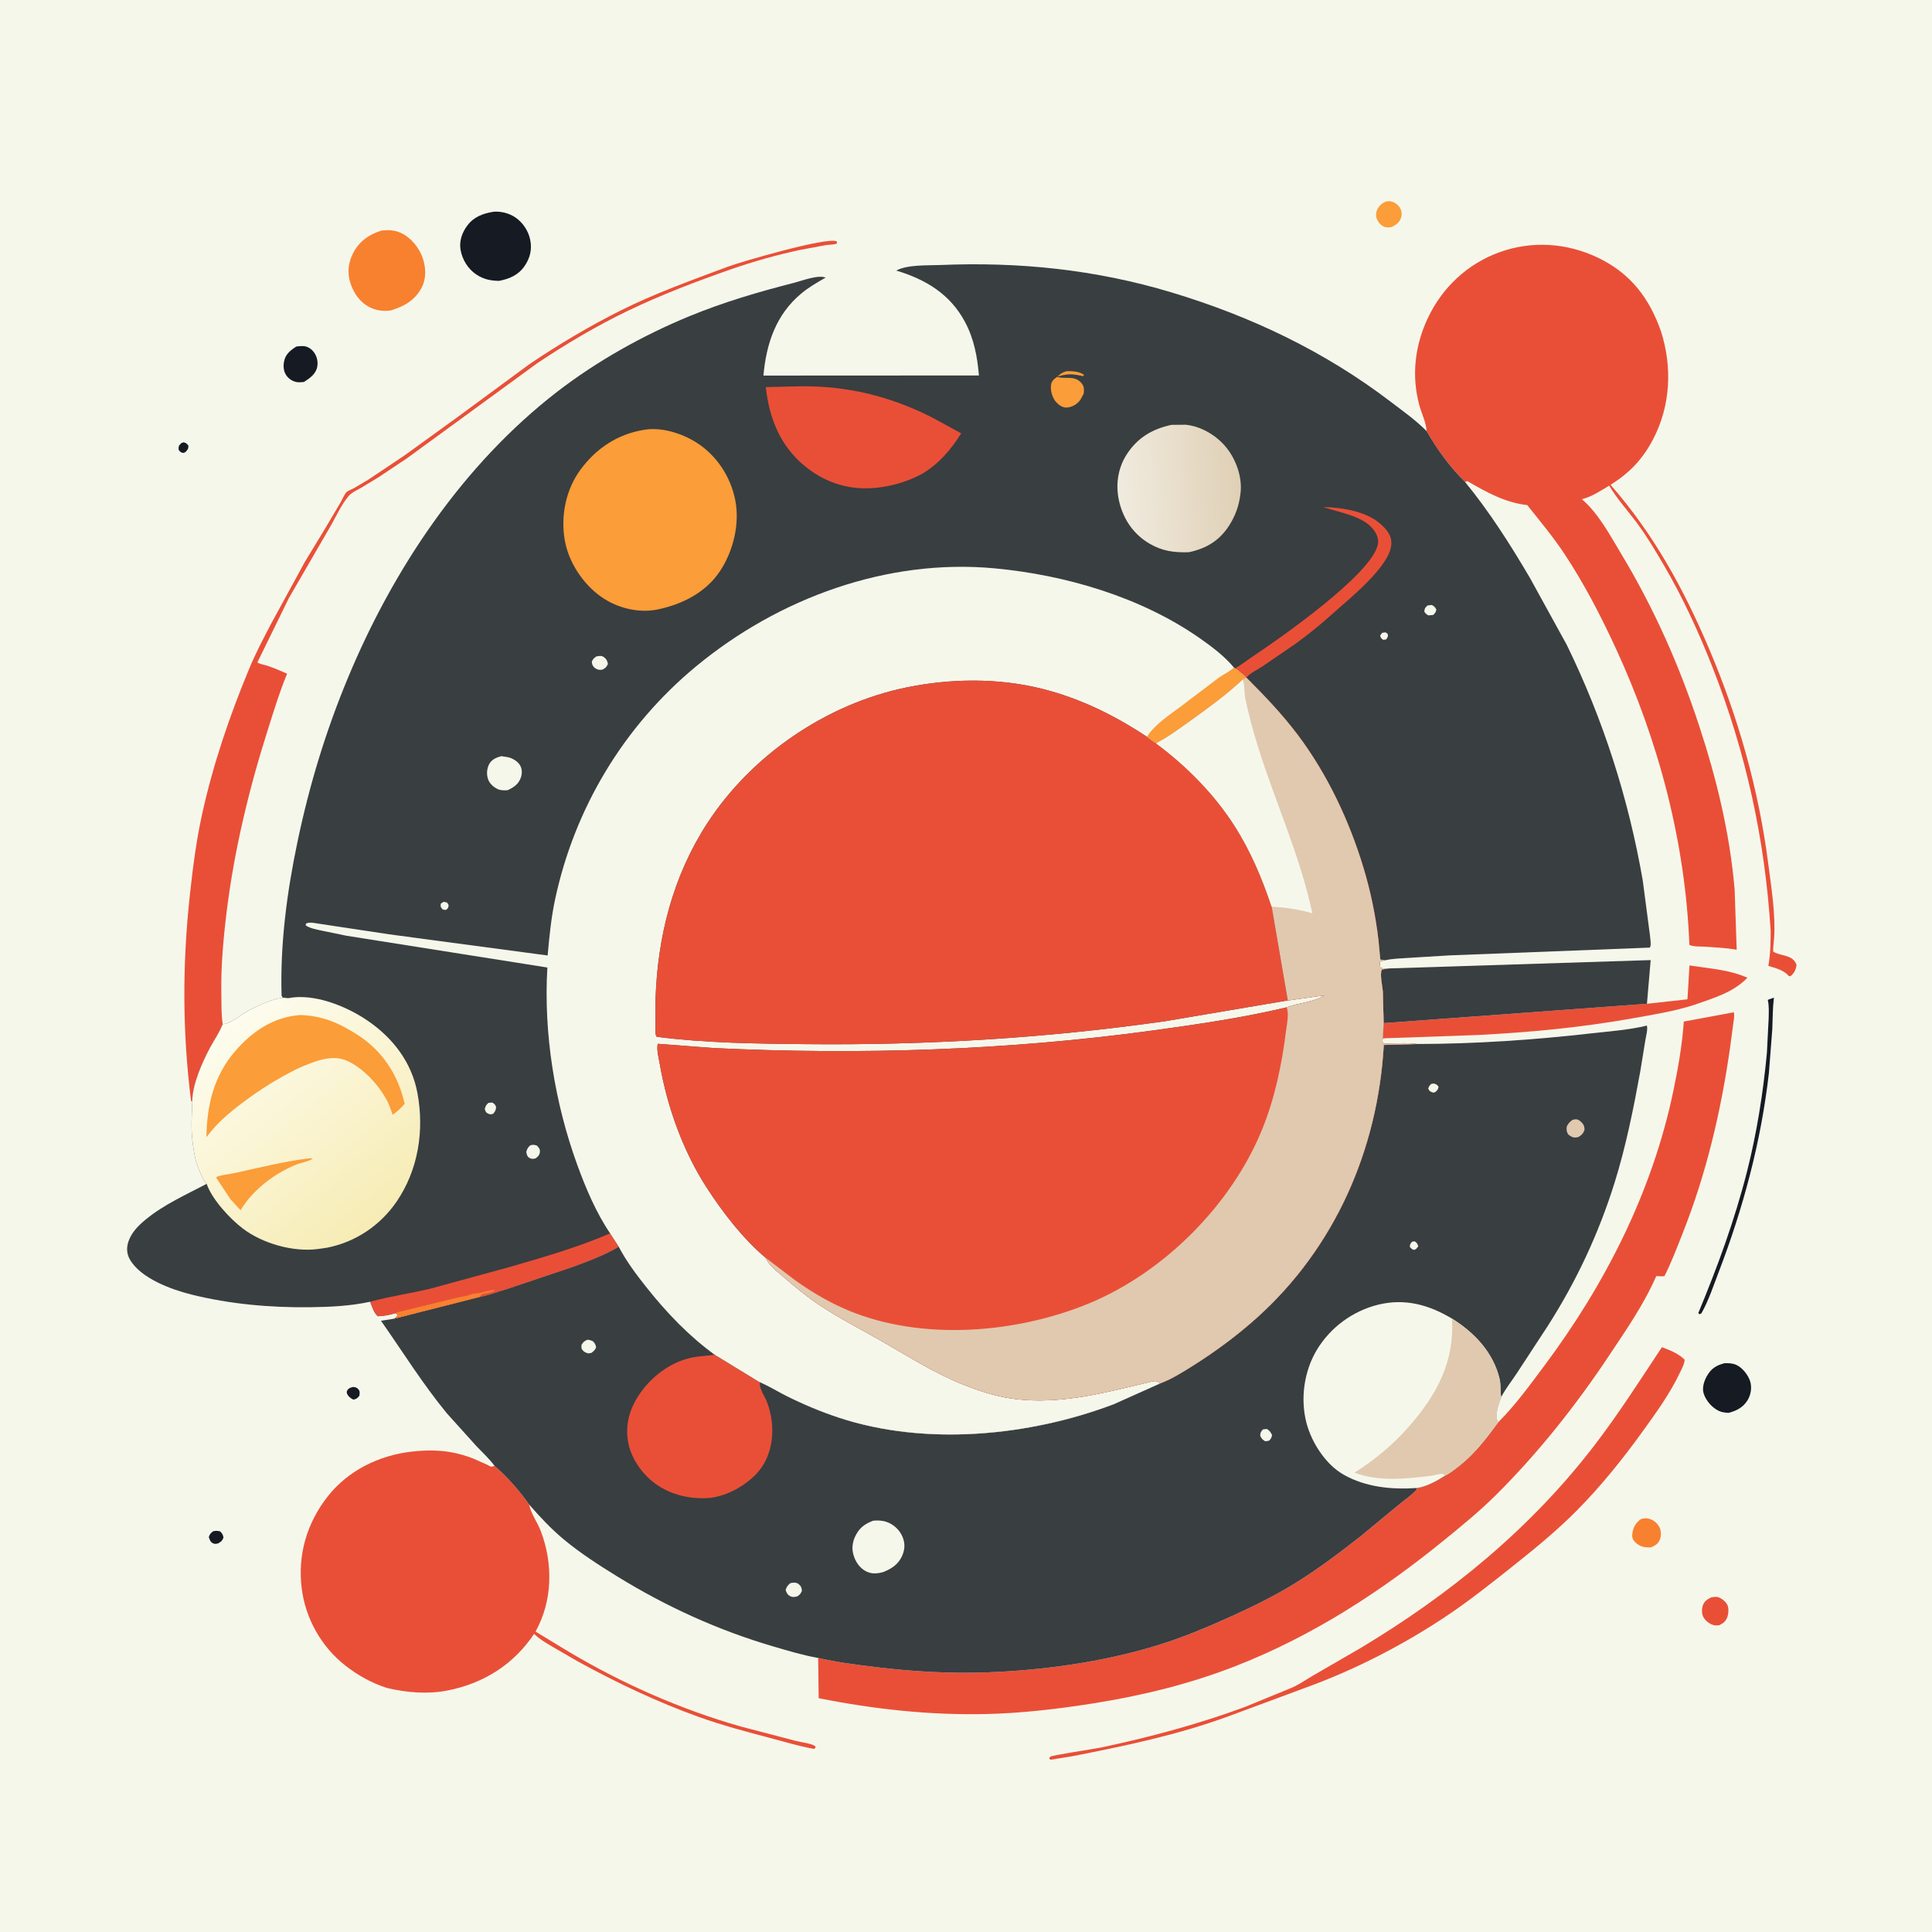 <?xml version="1.0" encoding="utf-8" ?>
<svg xmlns="http://www.w3.org/2000/svg" xmlns:xlink="http://www.w3.org/1999/xlink" width="512" height="512">
	<rect width="100%" height="100%" fill="#333333" stroke="none"/>
	<path fill="#F6F7EB" transform="scale(0.667 0.667)" d="M-0 -0L768 0L768 768L-0 768L0 -0Z"/>
	<path fill="#151A23" transform="scale(0.667 0.667)" d="M72.043 176.062L72.952 175.722C74.06 176.068 74.133 176.173 74.869 177.082C74.807 178.52 74.593 178.57 73.688 179.617L72.914 179.948C71.7 179.786 71.755 179.643 70.954 178.688C70.963 177.056 70.991 177.158 72.043 176.062Z"/>
	<path fill="#151A23" transform="scale(0.667 0.667)" d="M140.364 551.062C141.272 551.176 141.801 551.261 142.433 552.04C143.124 552.892 142.886 553.598 142.764 554.585C141.879 555.607 141.815 555.74 140.438 556.1C139.425 555.628 138.443 554.946 137.975 553.894C137.714 553.309 137.652 552.956 138.024 552.375C138.651 551.395 139.325 551.335 140.364 551.062Z"/>
	<path fill="#151A23" transform="scale(0.667 0.667)" d="M84.577 608.437C85.744 608.118 86.313 608.194 87.46 608.438C88.361 609.408 88.511 609.592 88.801 610.875C88.244 612.306 88.041 612.339 86.812 613.147C85.982 613.413 85.381 613.577 84.562 613.142C83.527 612.594 83.301 611.714 82.964 610.688C83.375 609.48 83.662 609.274 84.577 608.437Z"/>
	<path fill="#FB9D38" transform="scale(0.667 0.667)" d="M550.645 80.062C551.408 79.958 552.097 79.838 552.853 80.053C554.214 80.442 555.598 81.408 556.287 82.662C556.963 83.894 557.05 85.298 556.618 86.625C556.039 88.403 554.554 89.438 552.946 90.188C551.973 90.367 551.099 90.507 550.143 90.157C548.714 89.634 547.681 88.444 547.083 87.069C546.601 85.957 546.607 84.73 547.054 83.608C547.74 81.885 548.984 80.791 550.645 80.062Z"/>
	<path fill="#E94F37" transform="scale(0.667 0.667)" d="M679.843 634.688C680.62 634.522 681.521 634.375 682.312 634.509C683.698 634.744 685.413 636.147 686.128 637.32C686.948 638.665 686.828 640.912 686.341 642.352C685.744 644.119 684.706 644.97 683.062 645.73C682.24 645.817 681.654 645.872 680.836 645.671C679.298 645.292 677.577 643.936 676.815 642.562C676.073 641.226 676.08 639.264 676.582 637.835C677.167 636.169 678.333 635.443 679.843 634.688Z"/>
	<path fill="#F8812F" transform="scale(0.667 0.667)" d="M651.972 603.562C652.799 603.305 653.59 603.143 654.455 603.275C656.462 603.582 658.072 604.699 659.136 606.429C659.995 607.826 660.113 609.865 659.599 611.393C658.959 613.295 657.877 613.913 656.137 614.752C655.315 614.832 654.533 614.827 653.71 614.73C651.898 614.515 650.153 613.535 649.087 612.023C648.275 610.869 648.463 609.757 648.707 608.438C649.087 606.375 650.288 604.742 651.972 603.562Z"/>
	<path fill="#151A23" transform="scale(0.667 0.667)" d="M117.769 137.669C118.744 137.535 119.756 137.454 120.739 137.534C122.357 137.667 123.807 138.705 124.751 139.989C125.938 141.603 126.411 143.725 126.053 145.692C125.523 148.599 123.087 150.276 120.775 151.758C119.876 151.838 118.917 151.961 118.02 151.825C116.292 151.564 114.657 150.507 113.694 149.047C112.63 147.435 112.502 145.4 112.873 143.552C113.448 140.687 115.421 139.158 117.769 137.669Z"/>
	<path fill="#151A23" transform="scale(0.667 0.667)" d="M704.819 396.366L704.772 396.729C704.283 400.721 704.339 404.844 704.165 408.869L702.828 426.178C699.759 453.361 692.638 479.982 682.844 505.475C680.784 510.838 678.826 516.834 675.991 521.812L675.141 522.188L674.779 521.662C682.433 503.249 689.233 484.726 694.144 465.375C698.024 450.088 700.539 434.08 702.017 418.395L702.715 404.812C702.755 402.362 702.954 399.635 702.361 397.26L704.819 396.366Z"/>
	<path fill="#151A23" transform="scale(0.667 0.667)" d="M685.219 541.611C686.793 541.592 688.347 541.627 689.812 542.276C692.299 543.377 694.654 546.382 695.406 548.959C696.105 551.354 695.649 554.153 694.372 556.27C692.621 559.174 689.966 560.531 686.791 561.358C685.502 561.274 684.109 561.15 682.931 560.581C680.237 559.278 677.906 556.648 676.948 553.825C676.153 551.481 677.015 548.808 678.178 546.729C679.866 543.711 681.982 542.445 685.219 541.611Z"/>
	<path fill="#151A23" transform="scale(0.667 0.667)" d="M196.095 84.127C199.034 83.912 202.089 84.647 204.562 86.259C207.648 88.269 209.906 91.633 210.65 95.224C211.443 99.055 210.648 102.444 208.436 105.684C205.974 109.289 202.379 110.83 198.249 111.596C194.844 111.514 192.198 110.996 189.31 109.103C185.961 106.908 183.659 103.156 182.984 99.234C182.389 95.777 183.594 92.401 185.655 89.636C188.283 86.108 191.944 84.806 196.095 84.127Z"/>
	<path fill="#F8812F" transform="scale(0.667 0.667)" d="M151.682 91.586C154.418 91.31 156.878 91.4 159.407 92.59C163.378 94.459 166.668 98.596 168.029 102.733C169.275 106.522 169.393 110.899 167.438 114.473C164.724 119.432 160.543 121.704 155.343 123.325C152.499 123.808 149.398 123.371 146.825 122.046C142.995 120.073 140.581 116.58 139.25 112.569C137.859 108.376 138.362 104.187 140.43 100.312C142.855 95.767 146.824 93.013 151.682 91.586Z"/>
	<path fill="#E94F37" transform="scale(0.667 0.667)" d="M670.414 397.05L670.493 396.478L671.258 383.591C678.979 384.79 687.075 385.256 694.282 388.465C688.529 394.461 680.625 396.59 672.987 399.304C664.993 401.847 657.098 403.087 648.897 404.557C628.387 408.232 607.768 410.175 586.969 411.235L549.431 412.555L549.75 406.502L654.359 398.814L670.414 397.05Z"/>
	<path fill="#E94F37" transform="scale(0.667 0.667)" d="M660.308 535.259C663.465 536.415 666.911 537.823 669.336 540.206C669.334 541.785 668.116 544.008 667.437 545.438C663.491 553.743 657.845 561.528 652.477 568.964C644.627 579.837 636.139 590.389 626.71 599.944C618.568 608.195 609.391 615.664 600.315 622.861C592.241 629.265 584.052 635.773 575.503 641.535C557.71 653.528 537.971 663.645 517.786 670.894L488.062 681.912C467.949 689.316 446.884 693.698 425.913 697.804L417.375 699.171L416.816 698.625C417.003 698.395 417.13 698.099 417.377 697.936C418.287 697.334 434.804 694.881 437.537 694.302C456.869 690.206 476.069 685.066 494.625 678.202L512.303 670.951C515.666 669.686 518.605 667.505 521.714 665.718L540.904 654.6C576.269 633.334 608.04 607.373 633.331 574.469C643.059 561.814 651.504 548.539 660.308 535.259Z"/>
	<path fill="#393E41" transform="scale(0.667 0.667)" d="M551.697 384.778L655.841 381.462L654.359 398.814L549.75 406.502L549.429 394.147C549.277 391.853 548.141 387.216 549.009 385.221L551.697 384.778Z"/>
	<path fill="#E94F37" transform="scale(0.667 0.667)" d="M76.394 437.575L75.927 437.522C72.448 410.167 72.443 383.195 75.416 355.783C76.58 345.057 77.938 334.252 80.251 323.706C84.622 303.776 91.214 284.41 99.047 265.594C101.572 259.529 104.646 253.692 107.686 247.877L121.086 223.312L129.397 209.627L135.377 199.502C135.981 198.468 136.877 196.291 137.714 195.514C138.319 194.952 139.824 194.387 140.597 193.969L146.374 190.551L160.714 180.952L182.252 165.377L210.375 144.674C221.848 136.908 234.176 129.592 246.562 123.387C260.203 116.555 274.682 111.388 288.937 106.047C294.331 104.026 328.502 94.066 332.438 95.884L332.558 96.748C331.351 97.258 329.479 97.18 328.123 97.392L317.998 99.272C308.746 101.25 299.373 103.869 290.438 106.989C276.524 111.848 262.497 117.2 249.212 123.606C236.967 129.512 224.77 136.741 213.468 144.302L161.586 182.159L150.632 189.469L143.482 193.809C141.917 194.705 139.726 195.665 138.559 197.027C135.536 200.555 133.372 205.593 130.983 209.625L114.81 237.558L102.264 263.174C102.989 263.828 105.238 264.163 106.239 264.505C108.912 265.418 111.498 266.528 114.078 267.675C111.129 274.716 108.847 282.287 106.529 289.564C99.02 313.133 93.079 337.625 90.062 362.184C88.724 373.08 87.744 383.988 87.941 394.977C88.009 398.773 87.903 402.767 88.429 406.524L88.49 406.919C87.241 410.159 85.128 413.184 83.477 416.245C80.388 421.974 76.416 430.932 76.394 437.575Z"/>
	<path fill="#E94F37" transform="scale(0.667 0.667)" d="M153.786 670.665C147.696 668.72 142.298 665.713 137.252 661.786C127.705 654.356 121.348 643.053 119.868 631.04C118.219 617.664 121.932 605.091 130.226 594.527C138.312 584.227 150.646 578.224 163.555 576.755C169.094 576.125 174.737 576.062 180.221 577.188C182.855 577.729 185.452 578.504 187.959 579.477L193.388 581.877C193.83 582.082 194.789 582.698 195.188 582.719C195.633 582.742 196.054 582.511 196.488 582.408C201.429 586.701 206.526 592.416 210.251 597.795L210.311 598.105C211.074 601.576 213.594 604.958 214.88 608.356C219.764 621.266 219.598 635.954 212.782 648.257L226.005 656.289C247.358 668.966 270.466 679.198 294.373 685.982L316.507 691.781C318.135 692.186 322.582 692.735 323.812 693.744C323.976 693.878 323.999 694.123 324.092 694.312L323.438 694.882C317.557 693.808 311.775 692.069 306 690.542C296.435 688.012 287.016 685.53 277.688 682.18C261.093 676.219 245.283 668.707 229.833 660.254L220.052 654.594C217.342 652.98 214.472 651.39 212.211 649.165C204.104 661.331 192.119 668.86 177.832 671.659C169.886 673.216 161.617 672.515 153.786 670.665Z"/>
	<path fill="#E94F37" transform="scale(0.667 0.667)" d="M688.869 402.192C689.243 403.64 688.82 405.387 688.638 406.854L687.433 415.918C683.777 441.591 678.002 466.192 668.422 490.33C666.214 495.893 664.028 501.695 661.312 507.029C660.216 507.159 659.165 507.077 658.069 507.006C653.086 518.385 646.164 528.289 639.321 538.584C626.253 558.244 610.974 577.537 594.188 594.172C587.865 600.437 580.823 606.186 573.926 611.807C548.676 632.384 521.502 649.992 491.086 661.894C472.885 669.015 453.93 673.664 434.653 676.734C420.51 678.987 406.056 680.695 391.727 681.02C369.361 681.526 347.182 679.083 325.272 674.724L325.069 658.733C332.454 660.438 340.286 661.433 347.803 662.345C362.692 664.15 377.497 665.018 392.495 664.448C414.598 663.609 437.826 660.392 459 653.979C469.519 650.794 479.592 646.572 489.582 642.029C498.031 638.187 506.386 634.087 514.296 629.214C523.458 623.571 532.067 617.057 540.531 610.43L555.331 598.207C557.868 596.094 560.712 594.207 562.956 591.781L562.836 591.212C566.665 590.728 570.919 588.374 574.137 586.294C576.023 585.388 577.722 583.993 579.375 582.722C585.833 577.755 590.458 571.593 595.242 565.105C602.02 558.387 607.739 550.442 613.442 542.825C637.792 510.295 656.492 473.469 664.838 433.502C666.732 424.433 668.378 415.136 668.999 405.885L688.869 402.192Z"/>
	<path fill="#E94F37" transform="scale(0.667 0.667)" d="M566.81 171.279C566.68 167.98 564.786 164.213 563.915 160.993C560.772 149.383 562.123 137.513 567.173 126.653C572.904 114.327 582.98 104.826 595.79 100.206C608.707 95.547 622.564 96.487 634.929 102.406C647.861 108.597 655.399 118.544 660.005 131.846C664.458 146.001 663.738 161.139 656.87 174.401C652.735 182.385 647.484 187.865 639.909 192.634C657.088 212.259 668.975 234.023 679.111 257.915C690.709 285.251 698.747 313.661 702.549 343.14C703.78 352.685 705.505 363.131 704.88 372.748L704.613 375.64C704.547 376.46 704.476 377.247 704.52 378.07C707.462 380.019 712.445 379.137 713.803 383.438C713.525 385.31 712.869 386.656 711.385 387.877L710.649 387.75C708.881 385.473 705.244 384.571 702.598 383.777C703.436 378.977 703.503 374.725 703.516 369.884C701.267 333.617 693.697 298.942 680.407 265.112C674.926 251.16 668.649 237.479 661.067 224.53C657.769 218.898 654.305 213.056 650.413 207.822C646.737 202.878 642.489 198.255 639.358 192.95C636.046 194.956 632.634 197.226 628.867 198.25L628.5 198.344C635.121 203.931 639.895 213.019 644.347 220.425C657.332 242.031 667.241 264.467 675.103 288.366C682.059 309.508 687.329 331.253 689.203 353.494L690.02 377.332C685.881 376.62 681.697 376.418 677.512 376.145C675.668 376.024 672.829 376.212 671.221 375.415C669.654 334.729 659.032 294.527 642.002 257.625C636.07 244.771 629.465 231.99 621.646 220.168C617.116 213.319 611.901 207.097 606.797 200.685C597.952 199.686 590.541 195.522 583.003 191.164L582.095 191.486C576.045 185.519 571.046 178.616 566.81 171.279Z"/>
	<path fill="#393E41" transform="scale(0.667 0.667)" d="M654.344 407.478C654.717 409.171 654.025 411.471 653.746 413.182L651.732 425.553C649.059 440.282 646.018 455.431 641.557 469.728C635.224 490.026 626.368 508.995 614.913 526.891L602.6 545.706C600.584 548.773 598.131 551.812 596.469 555.076C595.464 557.656 593.813 562.04 595.037 564.77L595.242 565.105C590.458 571.593 585.833 577.755 579.375 582.722C577.722 583.993 576.023 585.388 574.137 586.294C570.919 588.374 566.665 590.728 562.836 591.212L562.956 591.781C560.712 594.207 557.868 596.094 555.331 598.207L540.531 610.43C532.067 617.057 523.458 623.571 514.296 629.214C506.386 634.087 498.031 638.187 489.582 642.029C479.592 646.572 469.519 650.794 459 653.979C437.826 660.392 414.598 663.609 392.495 664.448C377.497 665.018 362.692 664.15 347.803 662.345C340.286 661.433 332.454 660.438 325.069 658.733C319.147 657.696 313.132 655.882 307.373 654.197C285.404 647.768 264.67 638.326 245.215 626.328C237.865 621.794 230.585 617.122 223.938 611.585C218.918 607.403 214.541 602.705 210.251 597.795C206.526 592.416 201.429 586.701 196.488 582.408C194.411 579.583 191.717 577.113 189.296 574.579L177.551 561.542C167.989 549.925 159.994 537.073 151.373 524.761L156.573 523.941L190.378 515.337C194.092 514.624 197.884 513.19 201.521 512.108L227.331 503.435C233.627 501.11 240.072 498.773 245.845 495.319C248.905 501.177 252.984 506.586 257.101 511.75C265.062 521.734 273.672 530.743 284.023 538.289L301.529 548.99L301.967 549.172L302.333 549.332C305.805 550.876 309.075 552.916 312.478 554.618C319.199 557.979 326.156 560.9 333.293 563.257C367.716 574.624 408.956 570.624 442.469 557.925L460.974 549.636C465.465 547.977 469.905 545.174 473.953 542.626C482.793 537.062 491.346 530.76 499.133 523.788C530.388 495.804 547.444 456.725 549.801 415.167L562.467 414.838L562.951 414.797C586.031 414.778 609.486 413.171 632.415 410.556C639.596 409.737 647.332 409.212 654.344 407.478Z"/>
	<path fill="#F6F7EB" transform="scale(0.667 0.667)" d="M561.103 493.312L562.13 493.216C563.075 493.931 563.112 494.061 563.51 495.188L562.688 496.185L561.914 496.614C560.907 496.386 560.829 496.157 560.127 495.375C560.253 494.219 560.315 494.178 561.103 493.312Z"/>
	<path fill="#F6F7EB" transform="scale(0.667 0.667)" d="M568.607 430.688L569.63 430.483C570.771 430.861 570.887 430.844 571.573 431.812C571.296 433.042 571.134 433.106 570.188 433.966L569.414 434.118C568.172 433.646 568.104 433.705 567.46 432.562C567.718 431.595 567.905 431.421 568.607 430.688Z"/>
	<path fill="#F6F7EB" transform="scale(0.667 0.667)" d="M501.769 567.938C502.311 567.798 502.88 567.814 503.438 567.784C504.511 568.488 504.866 569.039 505.418 570.188C505.131 571.391 505.059 571.547 504.188 572.422C503.701 572.546 503.185 572.583 502.688 572.648C501.552 571.924 501.208 571.616 500.683 570.375C500.815 569.059 500.916 568.963 501.769 567.938Z"/>
	<path fill="#F6F7EB" transform="scale(0.667 0.667)" d="M233.357 532.312C234.252 532.344 234.67 532.53 235.5 532.841C236.383 533.702 236.578 534.112 236.863 535.312C236.326 536.486 235.951 536.836 234.883 537.562L233.624 537.73C232.937 537.474 232.309 537.29 231.779 536.762C230.867 535.856 231.024 535.599 231.02 534.375C231.74 533.183 232.086 532.882 233.357 532.312Z"/>
	<path fill="#F6F7EB" transform="scale(0.667 0.667)" d="M313.948 629.062L314.503 628.906C315.488 628.687 316.581 628.781 317.379 629.438C318.292 630.188 318.536 630.958 318.62 632.062C318.006 633.332 317.946 633.532 316.688 634.307C315.652 634.516 314.867 634.694 313.875 634.143C312.794 633.542 312.504 632.795 312.148 631.688C312.64 630.307 312.849 630.039 313.948 629.062Z"/>
	<path fill="#E0C9AF" transform="scale(0.667 0.667)" d="M624.801 444.938C625.196 444.855 625.827 444.676 626.25 444.712C627.074 444.782 627.743 445.287 628.309 445.852C629.262 446.803 629.54 447.549 629.569 448.875C629.04 450.328 628.572 450.881 627.255 451.688C626.804 451.842 626.781 451.872 626.245 451.938C624.924 452.099 624.039 451.507 623.062 450.717C622.353 449.542 622.369 448.912 622.498 447.562C623.118 446.342 623.681 445.722 624.801 444.938Z"/>
	<path fill="#F6F7EB" transform="scale(0.667 0.667)" d="M346.923 604.202C348.652 604.032 350.552 604.091 352.203 604.665C355.043 605.652 357.367 607.773 358.561 610.55C359.644 613.068 359.564 615.483 358.501 618C357.021 621.504 354.27 623.279 350.89 624.619C349.58 624.966 348.069 625.258 346.718 625.105C344.296 624.832 342.198 623.369 340.818 621.415C339.251 619.196 338.31 616.079 338.847 613.371L338.94 612.938C339.11 612.098 339.327 611.4 339.693 610.618C341.336 607.107 343.403 605.552 346.923 604.202Z"/>
	<path fill="#E94F37" transform="scale(0.667 0.667)" d="M284.023 538.289L301.529 548.99L301.967 549.172L301.915 549.9C301.834 551.989 303.976 555.044 304.757 557.083C308.32 566.395 307.594 578.34 300.371 585.746C295.738 590.496 289.144 594.128 282.541 595.104C274.899 595.862 266.74 594.109 260.443 589.552C254.955 585.58 250.395 578.978 249.435 572.203C248.358 564.599 250.828 558.056 255.427 552.08C260.027 546.103 266.802 541.272 274.198 539.545C277.403 538.796 280.759 538.698 284.023 538.289Z"/>
	<path fill="#F6F7EB" transform="scale(0.667 0.667)" d="M562.836 591.212C552.94 591.895 542.616 590.9 533.817 585.896C526.696 581.846 521.104 573.134 519.078 565.337C516.597 555.791 518.096 544.888 523.158 536.41C528.524 527.423 537.514 520.821 547.688 518.346C558.263 515.773 567.823 518.453 576.889 523.903C585.816 529.457 593.338 537.376 595.815 547.899C596.384 550.318 595.974 552.742 596.469 555.076C595.464 557.656 593.813 562.04 595.037 564.77L595.242 565.105C590.458 571.593 585.833 577.755 579.375 582.722C577.722 583.993 576.023 585.388 574.137 586.294C570.919 588.374 566.665 590.728 562.836 591.212Z"/>
	<path fill="#E0C9AF" transform="scale(0.667 0.667)" d="M576.889 523.903C585.816 529.457 593.338 537.376 595.815 547.899C596.384 550.318 595.974 552.742 596.469 555.076C595.464 557.656 593.813 562.04 595.037 564.77L595.242 565.105C590.458 571.593 585.833 577.755 579.375 582.722C577.722 583.993 576.023 585.388 574.137 586.294C573.818 586.079 573.559 585.722 573.182 585.648C572.146 585.446 569.317 586.304 568.105 586.44C558.172 587.56 547.689 588.743 538.163 585.102C546.194 580.098 553.667 573.798 559.907 566.67C570.856 554.164 577.981 540.906 576.889 523.903Z"/>
	<path fill="#393E41" transform="scale(0.667 0.667)" d="M356.094 107.499C360.615 105.07 368.396 105.514 373.559 105.296C404.91 103.97 435.361 107.111 465.424 116.164C497.024 125.68 526.342 139.609 552.655 159.706C557.497 163.403 562.516 166.937 566.81 171.279C571.046 178.616 576.045 185.519 582.095 191.486C591.783 203.321 600.179 216.502 607.911 229.689L622.479 256.169C637.005 285.884 646.973 317.082 652.668 349.648L655.483 371.082C655.589 372.382 656.032 374.641 655.76 375.885L655.536 376.498L575.821 379.594L560.18 380.548C556.918 380.762 553.487 380.837 550.293 381.538L548.302 381.938C548.09 382.873 548.253 383.507 548.438 384.429C549.399 384.929 550.636 384.773 551.697 384.778L549.009 385.221C548.141 387.216 549.277 391.853 549.429 394.147L549.75 406.502L549.431 412.555C549.209 413.729 549.094 413.703 549.75 414.68C554.018 414.648 558.729 414.219 562.951 414.797L562.467 414.838L549.801 415.167C547.444 456.725 530.388 495.804 499.133 523.788C491.346 530.76 482.793 537.062 473.953 542.626C469.905 545.174 465.465 547.977 460.974 549.636L442.469 557.925C408.956 570.624 367.716 574.624 333.293 563.257C326.156 560.9 319.199 557.979 312.478 554.618C309.075 552.916 305.805 550.876 302.333 549.332L301.967 549.172L301.529 548.99L284.023 538.289C273.672 530.743 265.062 521.734 257.101 511.75C252.984 506.586 248.905 501.177 245.845 495.319C240.072 498.773 233.627 501.11 227.331 503.435L201.521 512.108C197.884 513.19 194.092 514.624 190.378 515.337L156.573 523.941C157.231 523.528 157.631 523.171 158.115 522.562L157.189 521.721C154.913 522.441 152.53 522.861 150.147 522.967C148.498 521.617 147.864 519.134 147.086 517.195C139.258 518.914 130.997 519.291 123 519.385C107.313 519.569 91.24 518.137 75.996 514.328C68.008 512.333 55.845 507.889 51.579 500.371C50.325 498.163 50.211 495.718 51.019 493.312C52.26 489.621 55.013 486.89 57.953 484.48C65.207 478.534 73.862 474.701 82.113 470.36C80.723 468.997 80.105 467.12 79.316 465.375C77.547 461.462 76.933 457.225 76.434 453C75.822 447.809 76.238 442.766 76.394 437.575C76.416 430.932 80.388 421.974 83.477 416.245C85.128 413.184 87.241 410.159 88.49 406.919C91.425 406.911 95.786 403.1 98.553 401.627C101.49 400.063 104.598 398.596 107.752 397.528C108.807 397.171 110.079 396.715 111.188 396.633C112.215 396.557 113.07 396.822 114.174 396.646L114.522 396.586L112.312 396.341L111.887 395.625C111.252 375.185 113.994 354.531 118.175 334.568C122.896 312.025 129.378 290.631 138.231 269.34C156.258 225.986 183.947 184.555 221.379 155.647C237.112 143.496 255.577 133.173 273.96 125.617C287.574 120.022 301.223 116.013 315.458 112.372C318.506 111.592 325.07 109.065 328.033 110.299C324.682 112.22 321.352 114.12 318.375 116.603C308.287 125.017 304.459 136.522 303.328 149.222L388.948 149.178C388.285 141.617 387.019 134.697 383.412 127.923C377.495 116.813 367.783 111.012 356.094 107.499Z"/>
	<path fill="#F6F7EB" transform="scale(0.667 0.667)" d="M549.133 251.438L550.5 251.234L551.371 251.904C551.599 253.005 551.343 253.085 550.752 254.062L549.562 254.206C548.735 253.576 548.65 253.547 548.349 252.562L549.133 251.438Z"/>
	<path fill="#F6F7EB" transform="scale(0.667 0.667)" d="M176.206 358.312C176.66 358.347 177.198 358.516 177.645 358.617L178.258 359.625C178.087 360.795 178.081 360.761 177.188 361.542L175.946 361.381C175.02 360.346 175.043 360.447 175.105 359.062L176.206 358.312Z"/>
	<path fill="#F6F7EB" transform="scale(0.667 0.667)" d="M567.191 240.562L568.875 240.366C569.992 241.012 570.102 241.105 570.69 242.25C570.395 243.353 570.25 243.515 569.438 244.33L567.562 244.505C566.641 244.008 566.469 243.874 565.899 243C566.059 241.529 566.187 241.545 567.191 240.562Z"/>
	<path fill="#F6F7EB" transform="scale(0.667 0.667)" d="M194.053 438.188L195.562 438.05C196.596 438.711 196.677 438.744 197.13 439.875C196.913 441.255 196.829 441.454 195.938 442.528C195.216 442.752 194.814 442.846 194.062 442.519C193.006 442.061 192.955 441.628 192.602 440.625C192.982 439.368 193.052 439.128 194.053 438.188Z"/>
	<path fill="#F6F7EB" transform="scale(0.667 0.667)" d="M210.655 455.062C211.952 454.766 212.121 454.761 213.375 455.196C214.075 456.003 214.63 456.537 214.512 457.688C214.377 459.003 213.777 459.471 212.812 460.253C211.889 460.443 211.265 460.595 210.375 460.074C209.371 459.486 209.341 458.712 209.099 457.688C209.49 456.332 209.657 456.061 210.655 455.062Z"/>
	<path fill="#F6F7EB" transform="scale(0.667 0.667)" d="M236.953 260.812C238.045 260.629 238.946 260.371 239.941 261.096C240.986 261.859 241.313 262.606 241.534 263.812C240.958 265.059 240.637 265.35 239.438 266.02L239.089 266.108C237.953 266.227 237.149 266.035 236.25 265.312C235.461 264.679 235.193 263.848 235.13 262.875C235.694 261.707 235.939 261.54 236.953 260.812Z"/>
	<path fill="#FB9D38" transform="scale(0.667 0.667)" d="M423.731 147.485C425.793 147.408 429.122 147.544 430.688 148.994C430.275 149.634 430.307 149.452 429.562 149.291C425.681 148.448 423.694 148.512 419.871 149.73C423.27 150.771 426.843 148.999 429.577 152.089C430.831 153.506 430.747 154.64 430.576 156.407L429.276 158.812C428.025 160.608 425.947 161.825 423.75 161.937C422.207 162.015 420.614 160.884 419.637 159.783C418.115 158.071 417.295 155.303 417.579 153.033C417.739 151.752 418.419 150.862 419.453 150.133C420.301 149.535 419.859 149.94 420.45 149.365C421.523 148.32 422.301 147.923 423.731 147.485Z"/>
	<path fill="#F6F7EB" transform="scale(0.667 0.667)" d="M199.194 300.435L201.905 300.866C203.742 301.305 205.839 302.549 206.743 304.27C207.459 305.633 207.473 307.374 206.992 308.812C206.082 311.534 204.164 312.813 201.707 313.955C200.273 314.049 198.952 314.104 197.625 313.462C196.029 312.69 194.497 311.283 193.908 309.577C193.238 307.636 193.409 305.325 194.404 303.524C195.424 301.676 197.273 300.966 199.194 300.435Z"/>
	<path fill="#E94F37" transform="scale(0.667 0.667)" d="M490.673 265.587L490.959 265.427C493.313 264.076 495.445 262.353 497.703 260.849C508.365 253.749 544.794 228.369 547.424 216.434C547.903 214.257 547.082 212.286 545.802 210.549C541.629 204.885 531.912 203.638 525.698 201.423C533.903 201.723 544.089 203.218 549.938 209.549C551.688 211.443 552.875 213.271 552.818 215.929C552.622 224.94 535.656 238.217 529.15 244.107C524.493 248.323 519.64 252.212 514.555 255.899L501.652 264.726C499.75 265.982 496.531 267.507 495.221 269.227L495.012 269.173C494.553 268.582 494.196 268.196 493.58 267.757C493.244 267.517 492.946 267.319 492.647 267.028C491.991 266.388 491.496 266.001 490.673 265.587Z"/>
	<path fill="#E94F37" transform="scale(0.667 0.667)" d="M242.422 490.036L245.845 495.319C240.072 498.773 233.627 501.11 227.331 503.435L201.521 512.108C197.884 513.19 194.092 514.624 190.378 515.337L156.573 523.941C157.231 523.528 157.631 523.171 158.115 522.562L157.189 521.721C154.913 522.441 152.53 522.861 150.147 522.967C148.498 521.617 147.864 519.134 147.086 517.195C154.82 515.082 163.001 513.905 170.837 512.052L202.33 503.444C215.922 499.521 229.4 495.638 242.422 490.036Z"/>
	<path fill="#F8812F" transform="scale(0.667 0.667)" d="M157.189 521.721C157.356 521.403 160.416 520.779 161.084 520.611L180.386 515.882C182.47 515.363 184.998 515.077 186.973 514.324C188.227 513.845 189.185 513.956 190.457 513.726L196.108 512.434L196.5 512.812C195.667 513.306 193.455 513.878 192.451 513.922C191.442 513.966 191.084 514.65 190.378 515.337L156.573 523.941C157.231 523.528 157.631 523.171 158.115 522.562L157.189 521.721Z"/>
	<defs>
		<linearGradient id="gradient_0" gradientUnits="userSpaceOnUse" x1="492.093" y1="192.288" x2="444.703" y2="195.41">
			<stop offset="0" stop-color="#E0D0B6"/>
			<stop offset="1" stop-color="#F0EBDF"/>
		</linearGradient>
	</defs>
	<path fill="url(#gradient_0)" transform="scale(0.667 0.667)" d="M465.462 168.801L471.086 168.758C477.341 169.372 483.465 173.085 487.343 177.938C491.167 182.724 493.616 189.672 492.894 195.821L492.807 196.5C492.27 201.057 490.71 205.221 488.191 209.062C484.344 214.931 479.088 218.007 472.311 219.412C466.468 219.579 461.857 218.992 456.732 216.002C450.501 212.365 446.504 206.584 444.759 199.644C443.131 193.176 443.997 186.287 447.602 180.64C451.876 173.945 457.81 170.434 465.462 168.801Z"/>
	<path fill="#E94F37" transform="scale(0.667 0.667)" d="M315.019 153.549C333.283 152.911 349.926 156.308 366.484 163.99C371.726 166.423 376.797 169.452 381.898 172.181C377.752 178.759 373.208 184.079 366.534 188.171C360.878 191.241 354.95 193.034 348.566 193.763C338.135 194.955 328.435 192.118 320.25 185.577C310.11 177.473 305.672 166.464 304.261 153.81L315.019 153.549Z"/>
	<path fill="#FB9D38" transform="scale(0.667 0.667)" d="M256.061 170.747C262.987 169.623 271.077 172.212 276.873 175.938C284.805 181.038 290.253 189.378 292.114 198.625C294.012 208.049 291.355 218.966 286.067 226.922C280.41 235.434 271.073 240.106 261.342 242.141L260.398 242.32C252.986 243.54 244.921 241.407 238.827 237.102C231.535 231.951 225.823 223.248 224.345 214.387C222.757 204.865 224.834 194.5 230.6 186.654C236.929 178.043 245.484 172.42 256.061 170.747Z"/>
	<defs>
		<linearGradient id="gradient_1" gradientUnits="userSpaceOnUse" x1="151.549" y1="483.392" x2="89.961" y2="407.194">
			<stop offset="0" stop-color="#F7ECB5"/>
			<stop offset="1" stop-color="#FDFCEE"/>
		</linearGradient>
	</defs>
	<path fill="url(#gradient_1)" transform="scale(0.667 0.667)" d="M114.522 396.586C124.777 394.575 137.547 399.745 145.905 405.419C156.032 412.294 163.537 421.971 165.835 434.191C168.638 449.104 166.215 464.77 157.587 477.404C151.066 486.953 141.15 493.586 129.75 495.767L126.466 496.235C116.592 497.582 104.33 494.112 96.424 488.083C91.368 484.227 84.214 476.526 82.113 470.36C80.723 468.997 80.105 467.12 79.316 465.375C77.547 461.462 76.933 457.225 76.434 453C75.822 447.809 76.238 442.766 76.394 437.575C76.416 430.932 80.388 421.974 83.477 416.245C85.128 413.184 87.241 410.159 88.49 406.919C91.425 406.911 95.786 403.1 98.553 401.627C101.49 400.063 104.598 398.596 107.752 397.528C108.807 397.171 110.079 396.715 111.188 396.633C112.215 396.557 113.07 396.822 114.174 396.646L114.522 396.586Z"/>
	<path fill="#FB9D38" transform="scale(0.667 0.667)" d="M122.539 460.267C123.213 460.118 123.635 460.211 124.309 460.312C122.455 461.584 119.518 461.936 117.372 462.835C108.696 466.473 100.504 472.754 95.558 480.833L91.555 476.454L85.839 467.828C86.712 466.946 91.381 466.487 92.893 466.155C102.793 463.984 112.454 461.532 122.539 460.267Z"/>
	<path fill="#FB9D38" transform="scale(0.667 0.667)" d="M119.215 403.286C127.984 403.564 134.277 406.265 141.638 410.89C151.83 417.291 158.169 426.941 160.776 438.567C159.316 440.298 157.833 441.584 156.027 442.938L154.652 439.148C151.716 432.223 144.201 423.829 137.062 421.141C131.117 418.903 123.86 422.132 118.398 424.503C110.673 428.307 103.609 432.685 96.719 437.859C91.178 442.019 86.122 446.225 82.01 451.85C82.193 439.186 84.909 427.554 93.371 417.727C100.243 409.748 108.539 404.127 119.215 403.286Z"/>
	<path fill="#F6F7EB" transform="scale(0.667 0.667)" d="M242.422 490.036C236.846 481.826 232.75 472.14 229.365 462.839C220.419 438.262 215.923 410.593 217.48 384.409L137.652 371.784L127.844 369.759C125.781 369.31 123.254 368.886 121.485 367.688L121.56 366.938C122.561 366.534 123.223 366.531 124.292 366.639L154.688 371.229L217.583 379.633L217.634 379.085C218.296 371.87 218.996 364.662 220.501 357.562C228.22 321.15 247.85 288.529 276.522 264.795C309.345 237.623 352.537 221.781 395.337 225.825C423.473 228.483 453.25 237.218 476.625 253.529C481.408 256.866 486.532 260.719 490.268 265.237L490.673 265.587C491.496 266.001 491.991 266.388 492.647 267.028C492.946 267.319 493.244 267.517 493.58 267.757C494.196 268.196 494.553 268.582 495.012 269.173C494.736 269.343 493.92 269.734 493.786 270.014C487.244 276.106 480.454 281.043 473.211 286.227C468.683 289.467 464.295 292.773 459.323 295.337C457.981 294.56 456.816 293.824 455.699 292.742C442.817 284.212 429.103 277.446 414.056 273.678C396.534 269.29 377.533 269.528 359.909 273.188C328.328 279.746 298.606 300.008 281.013 327.101C267.397 348.07 261.253 372.08 260.461 396.907L260.423 407.086C260.451 408.353 260.323 409.956 260.564 411.188C260.631 411.528 260.769 411.679 260.951 411.935C280.398 414.453 300.615 414.66 320.213 414.858C368.079 415.341 415.638 412.501 463.034 405.722L511.669 397.487L512.091 397.464L526.319 395.428C522.002 398.285 515.934 398.378 511.2 400.243C493.622 404.394 475.772 406.996 457.895 409.445C400.258 417.339 341.496 419.188 283.407 416.396L261.334 414.712C260.819 417.167 261.748 420.506 262.182 422.992C265.153 439.989 271.496 457.596 280.928 472.089C287.331 481.926 295.27 492.243 304.308 499.828C305.671 502.928 308.432 504.85 310.923 507.023C315.74 511.226 320.73 515.316 326.069 518.842C333.912 524.021 342.393 528.315 350.544 532.987C361.346 539.179 371.658 545.784 383.325 550.372C389.193 552.681 395.127 554.619 401.379 555.581C417.179 558.013 432.94 554.824 448.282 551.132L455.946 549.314C456.94 549.092 458.445 548.571 459.453 548.771C460.01 548.881 460.528 549.309 460.974 549.636L442.469 557.925C408.956 570.624 367.716 574.624 333.293 563.257C326.156 560.9 319.199 557.979 312.478 554.618C309.075 552.916 305.805 550.876 302.333 549.332L301.967 549.172L301.529 548.99L284.023 538.289C273.672 530.743 265.062 521.734 257.101 511.75C252.984 506.586 248.905 501.177 245.845 495.319L242.422 490.036Z"/>
	<path fill="#FB9D38" transform="scale(0.667 0.667)" d="M490.268 265.237L490.673 265.587C491.496 266.001 491.991 266.388 492.647 267.028C492.946 267.319 493.244 267.517 493.58 267.757C494.196 268.196 494.553 268.582 495.012 269.173C494.736 269.343 493.92 269.734 493.786 270.014C487.244 276.106 480.454 281.043 473.211 286.227C468.683 289.467 464.295 292.773 459.323 295.337C457.981 294.56 456.816 293.824 455.699 292.742C458.889 287.646 465.08 283.812 469.802 280.202L484.241 269.266C486.14 267.905 488.605 266.807 490.268 265.237Z"/>
	<path fill="#E94F37" transform="scale(0.667 0.667)" d="M260.951 411.935C260.769 411.679 260.631 411.528 260.564 411.188C260.323 409.956 260.451 408.353 260.423 407.086L260.461 396.907C261.253 372.08 267.397 348.07 281.013 327.101C298.606 300.008 328.328 279.746 359.909 273.188C377.533 269.528 396.534 269.29 414.056 273.678C429.103 277.446 442.817 284.212 455.699 292.742C456.816 293.824 457.981 294.56 459.323 295.337C471.363 304.28 482.299 315.286 490.424 327.938C496.905 338.03 501.487 348.956 505.276 360.287L511.669 397.487L463.034 405.722C415.638 412.501 368.079 415.341 320.213 414.858C300.615 414.66 280.398 414.453 260.951 411.935Z"/>
	<path fill="#E94F37" transform="scale(0.667 0.667)" d="M495.012 269.173L495.221 269.227C502.493 276.496 509.453 283.758 515.65 291.999C527.39 307.612 536.106 326.112 541.734 344.754C544.573 354.159 546.588 363.909 547.71 373.666C547.779 374.258 548.383 381.158 548.416 381.188C548.592 381.344 549.978 381.484 550.293 381.538L548.302 381.938C548.09 382.873 548.253 383.507 548.438 384.429C549.399 384.929 550.636 384.773 551.697 384.778L549.009 385.221C548.141 387.216 549.277 391.853 549.429 394.147L549.75 406.502L549.431 412.555C549.209 413.729 549.094 413.703 549.75 414.68C554.018 414.648 558.729 414.219 562.951 414.797L562.467 414.838L549.801 415.167C547.444 456.725 530.388 495.804 499.133 523.788C491.346 530.76 482.793 537.062 473.953 542.626C469.905 545.174 465.465 547.977 460.974 549.636C460.528 549.309 460.01 548.881 459.453 548.771C458.445 548.571 456.94 549.092 455.946 549.314L448.282 551.132C432.94 554.824 417.179 558.013 401.379 555.581C395.127 554.619 389.193 552.681 383.325 550.372C371.658 545.784 361.346 539.179 350.544 532.987C342.393 528.315 333.912 524.021 326.069 518.842C320.73 515.316 315.74 511.226 310.923 507.023C308.432 504.85 305.671 502.928 304.308 499.828C295.27 492.243 287.331 481.926 280.928 472.089C271.496 457.596 265.153 439.989 262.182 422.992C261.748 420.506 260.819 417.167 261.334 414.712L283.407 416.396C341.496 419.188 400.258 417.339 457.895 409.445C475.772 406.996 493.622 404.394 511.2 400.243C515.934 398.378 522.002 398.285 526.319 395.428L512.091 397.464L511.669 397.487L505.276 360.287C501.487 348.956 496.905 338.03 490.424 327.938C482.299 315.286 471.363 304.28 459.323 295.337C464.295 292.773 468.683 289.467 473.211 286.227C480.454 281.043 487.244 276.106 493.786 270.014C493.92 269.734 494.736 269.343 495.012 269.173Z"/>
	<path fill="#E0C9AF" transform="scale(0.667 0.667)" d="M495.012 269.173L495.221 269.227C502.493 276.496 509.453 283.758 515.65 291.999C527.39 307.612 536.106 326.112 541.734 344.754C544.573 354.159 546.588 363.909 547.71 373.666C547.779 374.258 548.383 381.158 548.416 381.188C548.592 381.344 549.978 381.484 550.293 381.538L548.302 381.938C548.09 382.873 548.253 383.507 548.438 384.429C549.399 384.929 550.636 384.773 551.697 384.778L549.009 385.221C548.141 387.216 549.277 391.853 549.429 394.147L549.75 406.502L549.431 412.555C549.209 413.729 549.094 413.703 549.75 414.68C554.018 414.648 558.729 414.219 562.951 414.797L562.467 414.838L549.801 415.167C547.444 456.725 530.388 495.804 499.133 523.788C491.346 530.76 482.793 537.062 473.953 542.626C469.905 545.174 465.465 547.977 460.974 549.636C460.528 549.309 460.01 548.881 459.453 548.771C458.445 548.571 456.94 549.092 455.946 549.314L448.282 551.132C432.94 554.824 417.179 558.013 401.379 555.581C395.127 554.619 389.193 552.681 383.325 550.372C371.658 545.784 361.346 539.179 350.544 532.987C342.393 528.315 333.912 524.021 326.069 518.842C320.73 515.316 315.74 511.226 310.923 507.023C308.432 504.85 305.671 502.928 304.308 499.828L315.817 508.578C322.443 513.339 329.587 517.553 337.13 520.688C366.439 532.867 403.938 529.787 432.822 517.801C462.587 505.45 489.217 478.689 501.399 448.91C506.526 436.378 509.29 422.943 510.971 409.544C511.304 406.892 512.23 402.697 511.2 400.243C515.934 398.378 522.002 398.285 526.319 395.428L512.091 397.464L511.669 397.487L505.276 360.287C501.487 348.956 496.905 338.03 490.424 327.938C482.299 315.286 471.363 304.28 459.323 295.337C464.295 292.773 468.683 289.467 473.211 286.227C480.454 281.043 487.244 276.106 493.786 270.014C493.92 269.734 494.736 269.343 495.012 269.173Z"/>
	<path fill="#F6F7EB" transform="scale(0.667 0.667)" d="M493.786 270.014C494.62 272.331 494.285 275.187 494.797 277.663C496.134 284.124 497.897 290.524 499.864 296.82C506.793 318.993 516.568 340.029 521.412 362.843C515.986 361.359 510.917 360.46 505.276 360.287C501.487 348.956 496.905 338.03 490.424 327.938C482.299 315.286 471.363 304.28 459.323 295.337C464.295 292.773 468.683 289.467 473.211 286.227C480.454 281.043 487.244 276.106 493.786 270.014Z"/>
</svg>
